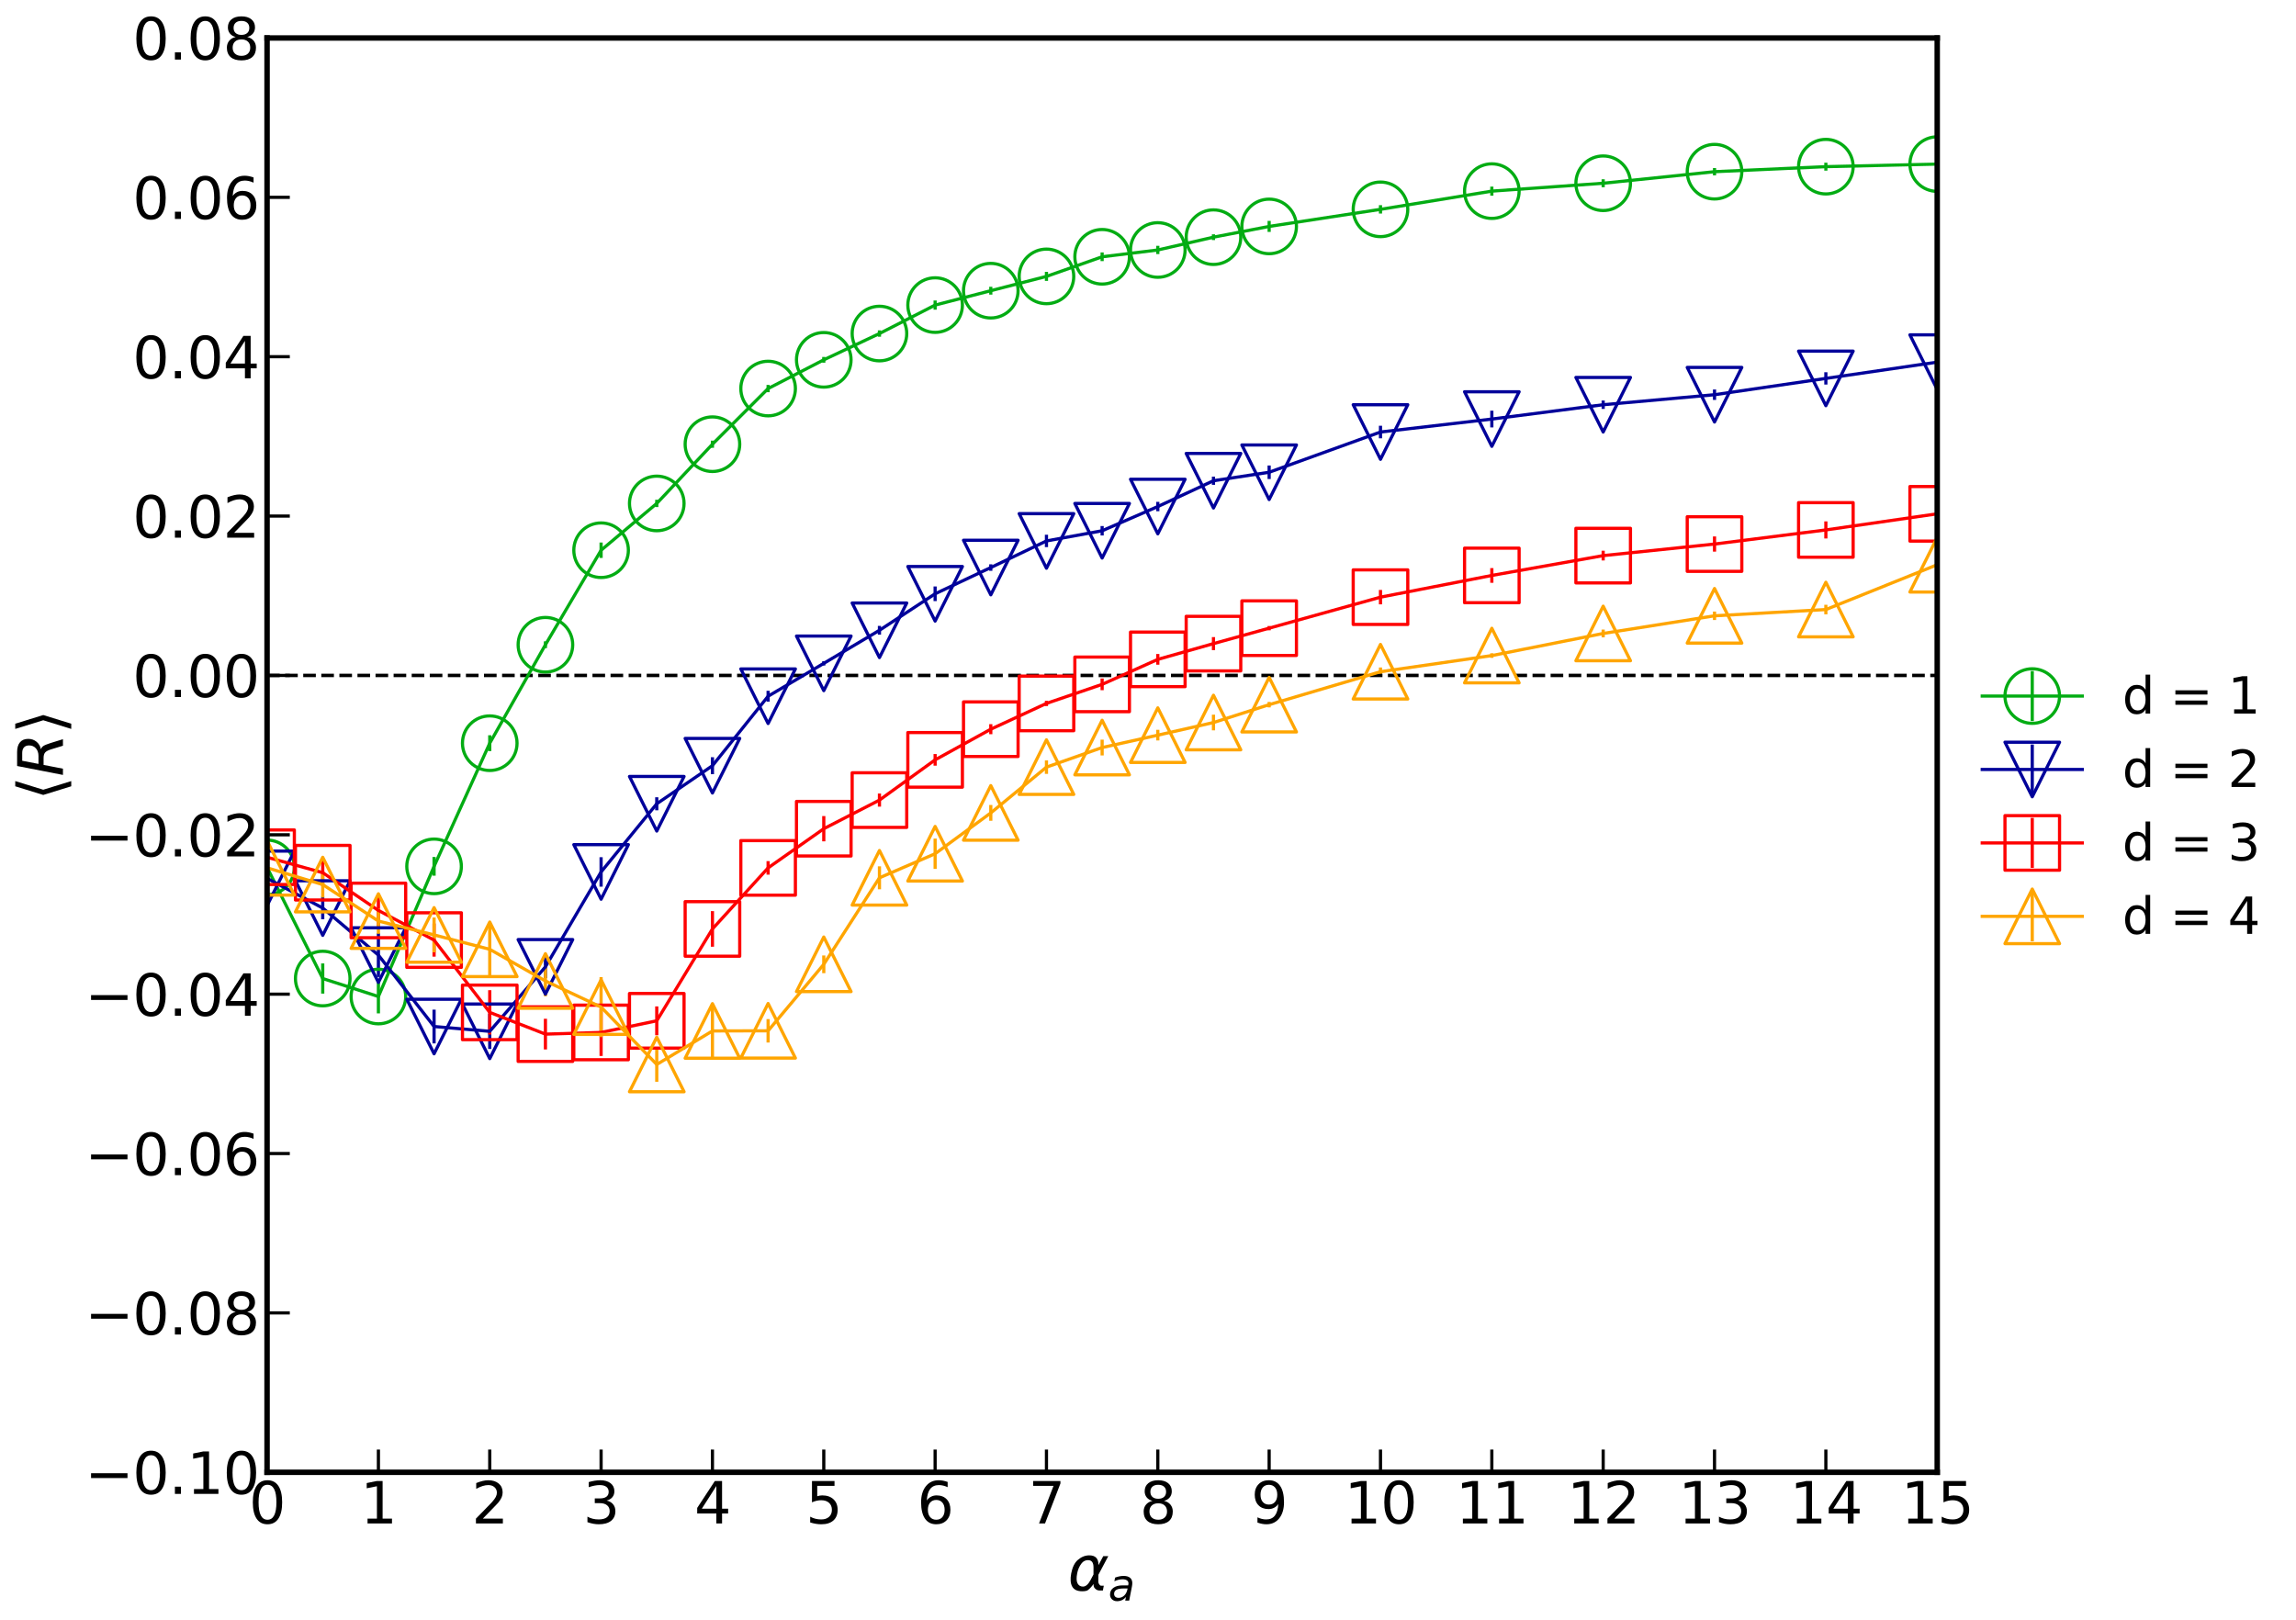 <?xml version="1.0" encoding="utf-8" standalone="no"?>
<!DOCTYPE svg PUBLIC "-//W3C//DTD SVG 1.1//EN"
  "http://www.w3.org/Graphics/SVG/1.1/DTD/svg11.dtd">
<svg xmlns:xlink="http://www.w3.org/1999/xlink" width="1009.687pt" height="712.504pt" viewBox="0 0 1009.687 712.504" xmlns="http://www.w3.org/2000/svg" version="1.1">
 <defs>
  <style type="text/css">*{stroke-linejoin: round; stroke-linecap: butt}</style>
 </defs>
 <g id="figure_1">
  <g id="patch_1">
   <path d="M 0 712.504 
L 1009.687 712.504 
L 1009.687 0 
L 0 0 
z
" style="fill: #ffffff"/>
  </g>
  <g id="axes_1">
   <g id="patch_2">
    <path d="M 117.444 647.478 
L 851.904 647.478 
L 851.904 16.698 
L 117.444 16.698 
z
" style="fill: #ffffff"/>
   </g>
   <g id="matplotlib.axis_1">
    <g id="xtick_1">
     <g id="line2d_1">
      <defs>
       <path id="m098a012677" d="M 0 0 
L 0 -10 
" style="stroke: #000000; stroke-width: 1.4"/>
      </defs>
      <g>
       <use xlink:href="#m098a012677" x="117.444" y="647.478" style="stroke: #000000; stroke-width: 1.4"/>
      </g>
     </g>
     <g id="text_1">
      <!-- 0 -->
      <g transform="translate(109.491 669.974) scale(0.25 -0.25)">
       <defs>
        <path id="DejaVuSans-30" d="M 2034 4250 
Q 1547 4250 1301 3770 
Q 1056 3291 1056 2328 
Q 1056 1369 1301 889 
Q 1547 409 2034 409 
Q 2525 409 2770 889 
Q 3016 1369 3016 2328 
Q 3016 3291 2770 3770 
Q 2525 4250 2034 4250 
z
M 2034 4750 
Q 2819 4750 3233 4129 
Q 3647 3509 3647 2328 
Q 3647 1150 3233 529 
Q 2819 -91 2034 -91 
Q 1250 -91 836 529 
Q 422 1150 422 2328 
Q 422 3509 836 4129 
Q 1250 4750 2034 4750 
z
" transform="scale(0.016)"/>
       </defs>
       <use xlink:href="#DejaVuSans-30"/>
      </g>
     </g>
    </g>
    <g id="xtick_2">
     <g id="line2d_2">
      <g>
       <use xlink:href="#m098a012677" x="166.408" y="647.478" style="stroke: #000000; stroke-width: 1.4"/>
      </g>
     </g>
     <g id="text_2">
      <!-- 1 -->
      <g transform="translate(158.455 669.974) scale(0.25 -0.25)">
       <defs>
        <path id="DejaVuSans-31" d="M 794 531 
L 1825 531 
L 1825 4091 
L 703 3866 
L 703 4441 
L 1819 4666 
L 2450 4666 
L 2450 531 
L 3481 531 
L 3481 0 
L 794 0 
L 794 531 
z
" transform="scale(0.016)"/>
       </defs>
       <use xlink:href="#DejaVuSans-31"/>
      </g>
     </g>
    </g>
    <g id="xtick_3">
     <g id="line2d_3">
      <g>
       <use xlink:href="#m098a012677" x="215.372" y="647.478" style="stroke: #000000; stroke-width: 1.4"/>
      </g>
     </g>
     <g id="text_3">
      <!-- 2 -->
      <g transform="translate(207.419 669.974) scale(0.25 -0.25)">
       <defs>
        <path id="DejaVuSans-32" d="M 1228 531 
L 3431 531 
L 3431 0 
L 469 0 
L 469 531 
Q 828 903 1448 1529 
Q 2069 2156 2228 2338 
Q 2531 2678 2651 2914 
Q 2772 3150 2772 3378 
Q 2772 3750 2511 3984 
Q 2250 4219 1831 4219 
Q 1534 4219 1204 4116 
Q 875 4013 500 3803 
L 500 4441 
Q 881 4594 1212 4672 
Q 1544 4750 1819 4750 
Q 2544 4750 2975 4387 
Q 3406 4025 3406 3419 
Q 3406 3131 3298 2873 
Q 3191 2616 2906 2266 
Q 2828 2175 2409 1742 
Q 1991 1309 1228 531 
z
" transform="scale(0.016)"/>
       </defs>
       <use xlink:href="#DejaVuSans-32"/>
      </g>
     </g>
    </g>
    <g id="xtick_4">
     <g id="line2d_4">
      <g>
       <use xlink:href="#m098a012677" x="264.336" y="647.478" style="stroke: #000000; stroke-width: 1.4"/>
      </g>
     </g>
     <g id="text_4">
      <!-- 3 -->
      <g transform="translate(256.383 669.974) scale(0.25 -0.25)">
       <defs>
        <path id="DejaVuSans-33" d="M 2597 2516 
Q 3050 2419 3304 2112 
Q 3559 1806 3559 1356 
Q 3559 666 3084 287 
Q 2609 -91 1734 -91 
Q 1441 -91 1130 -33 
Q 819 25 488 141 
L 488 750 
Q 750 597 1062 519 
Q 1375 441 1716 441 
Q 2309 441 2620 675 
Q 2931 909 2931 1356 
Q 2931 1769 2642 2001 
Q 2353 2234 1838 2234 
L 1294 2234 
L 1294 2753 
L 1863 2753 
Q 2328 2753 2575 2939 
Q 2822 3125 2822 3475 
Q 2822 3834 2567 4026 
Q 2313 4219 1838 4219 
Q 1578 4219 1281 4162 
Q 984 4106 628 3988 
L 628 4550 
Q 988 4650 1302 4700 
Q 1616 4750 1894 4750 
Q 2613 4750 3031 4423 
Q 3450 4097 3450 3541 
Q 3450 3153 3228 2886 
Q 3006 2619 2597 2516 
z
" transform="scale(0.016)"/>
       </defs>
       <use xlink:href="#DejaVuSans-33"/>
      </g>
     </g>
    </g>
    <g id="xtick_5">
     <g id="line2d_5">
      <g>
       <use xlink:href="#m098a012677" x="313.3" y="647.478" style="stroke: #000000; stroke-width: 1.4"/>
      </g>
     </g>
     <g id="text_5">
      <!-- 4 -->
      <g transform="translate(305.347 669.974) scale(0.25 -0.25)">
       <defs>
        <path id="DejaVuSans-34" d="M 2419 4116 
L 825 1625 
L 2419 1625 
L 2419 4116 
z
M 2253 4666 
L 3047 4666 
L 3047 1625 
L 3713 1625 
L 3713 1100 
L 3047 1100 
L 3047 0 
L 2419 0 
L 2419 1100 
L 313 1100 
L 313 1709 
L 2253 4666 
z
" transform="scale(0.016)"/>
       </defs>
       <use xlink:href="#DejaVuSans-34"/>
      </g>
     </g>
    </g>
    <g id="xtick_6">
     <g id="line2d_6">
      <g>
       <use xlink:href="#m098a012677" x="362.264" y="647.478" style="stroke: #000000; stroke-width: 1.4"/>
      </g>
     </g>
     <g id="text_6">
      <!-- 5 -->
      <g transform="translate(354.311 669.974) scale(0.25 -0.25)">
       <defs>
        <path id="DejaVuSans-35" d="M 691 4666 
L 3169 4666 
L 3169 4134 
L 1269 4134 
L 1269 2991 
Q 1406 3038 1543 3061 
Q 1681 3084 1819 3084 
Q 2600 3084 3056 2656 
Q 3513 2228 3513 1497 
Q 3513 744 3044 326 
Q 2575 -91 1722 -91 
Q 1428 -91 1123 -41 
Q 819 9 494 109 
L 494 744 
Q 775 591 1075 516 
Q 1375 441 1709 441 
Q 2250 441 2565 725 
Q 2881 1009 2881 1497 
Q 2881 1984 2565 2268 
Q 2250 2553 1709 2553 
Q 1456 2553 1204 2497 
Q 953 2441 691 2322 
L 691 4666 
z
" transform="scale(0.016)"/>
       </defs>
       <use xlink:href="#DejaVuSans-35"/>
      </g>
     </g>
    </g>
    <g id="xtick_7">
     <g id="line2d_7">
      <g>
       <use xlink:href="#m098a012677" x="411.228" y="647.478" style="stroke: #000000; stroke-width: 1.4"/>
      </g>
     </g>
     <g id="text_7">
      <!-- 6 -->
      <g transform="translate(403.275 669.974) scale(0.25 -0.25)">
       <defs>
        <path id="DejaVuSans-36" d="M 2113 2584 
Q 1688 2584 1439 2293 
Q 1191 2003 1191 1497 
Q 1191 994 1439 701 
Q 1688 409 2113 409 
Q 2538 409 2786 701 
Q 3034 994 3034 1497 
Q 3034 2003 2786 2293 
Q 2538 2584 2113 2584 
z
M 3366 4563 
L 3366 3988 
Q 3128 4100 2886 4159 
Q 2644 4219 2406 4219 
Q 1781 4219 1451 3797 
Q 1122 3375 1075 2522 
Q 1259 2794 1537 2939 
Q 1816 3084 2150 3084 
Q 2853 3084 3261 2657 
Q 3669 2231 3669 1497 
Q 3669 778 3244 343 
Q 2819 -91 2113 -91 
Q 1303 -91 875 529 
Q 447 1150 447 2328 
Q 447 3434 972 4092 
Q 1497 4750 2381 4750 
Q 2619 4750 2861 4703 
Q 3103 4656 3366 4563 
z
" transform="scale(0.016)"/>
       </defs>
       <use xlink:href="#DejaVuSans-36"/>
      </g>
     </g>
    </g>
    <g id="xtick_8">
     <g id="line2d_8">
      <g>
       <use xlink:href="#m098a012677" x="460.192" y="647.478" style="stroke: #000000; stroke-width: 1.4"/>
      </g>
     </g>
     <g id="text_8">
      <!-- 7 -->
      <g transform="translate(452.239 669.974) scale(0.25 -0.25)">
       <defs>
        <path id="DejaVuSans-37" d="M 525 4666 
L 3525 4666 
L 3525 4397 
L 1831 0 
L 1172 0 
L 2766 4134 
L 525 4134 
L 525 4666 
z
" transform="scale(0.016)"/>
       </defs>
       <use xlink:href="#DejaVuSans-37"/>
      </g>
     </g>
    </g>
    <g id="xtick_9">
     <g id="line2d_9">
      <g>
       <use xlink:href="#m098a012677" x="509.156" y="647.478" style="stroke: #000000; stroke-width: 1.4"/>
      </g>
     </g>
     <g id="text_9">
      <!-- 8 -->
      <g transform="translate(501.203 669.974) scale(0.25 -0.25)">
       <defs>
        <path id="DejaVuSans-38" d="M 2034 2216 
Q 1584 2216 1326 1975 
Q 1069 1734 1069 1313 
Q 1069 891 1326 650 
Q 1584 409 2034 409 
Q 2484 409 2743 651 
Q 3003 894 3003 1313 
Q 3003 1734 2745 1975 
Q 2488 2216 2034 2216 
z
M 1403 2484 
Q 997 2584 770 2862 
Q 544 3141 544 3541 
Q 544 4100 942 4425 
Q 1341 4750 2034 4750 
Q 2731 4750 3128 4425 
Q 3525 4100 3525 3541 
Q 3525 3141 3298 2862 
Q 3072 2584 2669 2484 
Q 3125 2378 3379 2068 
Q 3634 1759 3634 1313 
Q 3634 634 3220 271 
Q 2806 -91 2034 -91 
Q 1263 -91 848 271 
Q 434 634 434 1313 
Q 434 1759 690 2068 
Q 947 2378 1403 2484 
z
M 1172 3481 
Q 1172 3119 1398 2916 
Q 1625 2713 2034 2713 
Q 2441 2713 2670 2916 
Q 2900 3119 2900 3481 
Q 2900 3844 2670 4047 
Q 2441 4250 2034 4250 
Q 1625 4250 1398 4047 
Q 1172 3844 1172 3481 
z
" transform="scale(0.016)"/>
       </defs>
       <use xlink:href="#DejaVuSans-38"/>
      </g>
     </g>
    </g>
    <g id="xtick_10">
     <g id="line2d_10">
      <g>
       <use xlink:href="#m098a012677" x="558.12" y="647.478" style="stroke: #000000; stroke-width: 1.4"/>
      </g>
     </g>
     <g id="text_10">
      <!-- 9 -->
      <g transform="translate(550.167 669.974) scale(0.25 -0.25)">
       <defs>
        <path id="DejaVuSans-39" d="M 703 97 
L 703 672 
Q 941 559 1184 500 
Q 1428 441 1663 441 
Q 2288 441 2617 861 
Q 2947 1281 2994 2138 
Q 2813 1869 2534 1725 
Q 2256 1581 1919 1581 
Q 1219 1581 811 2004 
Q 403 2428 403 3163 
Q 403 3881 828 4315 
Q 1253 4750 1959 4750 
Q 2769 4750 3195 4129 
Q 3622 3509 3622 2328 
Q 3622 1225 3098 567 
Q 2575 -91 1691 -91 
Q 1453 -91 1209 -44 
Q 966 3 703 97 
z
M 1959 2075 
Q 2384 2075 2632 2365 
Q 2881 2656 2881 3163 
Q 2881 3666 2632 3958 
Q 2384 4250 1959 4250 
Q 1534 4250 1286 3958 
Q 1038 3666 1038 3163 
Q 1038 2656 1286 2365 
Q 1534 2075 1959 2075 
z
" transform="scale(0.016)"/>
       </defs>
       <use xlink:href="#DejaVuSans-39"/>
      </g>
     </g>
    </g>
    <g id="xtick_11">
     <g id="line2d_11">
      <g>
       <use xlink:href="#m098a012677" x="607.084" y="647.478" style="stroke: #000000; stroke-width: 1.4"/>
      </g>
     </g>
     <g id="text_11">
      <!-- 10 -->
      <g transform="translate(591.178 669.974) scale(0.25 -0.25)">
       <use xlink:href="#DejaVuSans-31"/>
       <use xlink:href="#DejaVuSans-30" x="63.623"/>
      </g>
     </g>
    </g>
    <g id="xtick_12">
     <g id="line2d_12">
      <g>
       <use xlink:href="#m098a012677" x="656.048" y="647.478" style="stroke: #000000; stroke-width: 1.4"/>
      </g>
     </g>
     <g id="text_12">
      <!-- 11 -->
      <g transform="translate(640.142 669.974) scale(0.25 -0.25)">
       <use xlink:href="#DejaVuSans-31"/>
       <use xlink:href="#DejaVuSans-31" x="63.623"/>
      </g>
     </g>
    </g>
    <g id="xtick_13">
     <g id="line2d_13">
      <g>
       <use xlink:href="#m098a012677" x="705.012" y="647.478" style="stroke: #000000; stroke-width: 1.4"/>
      </g>
     </g>
     <g id="text_13">
      <!-- 12 -->
      <g transform="translate(689.106 669.974) scale(0.25 -0.25)">
       <use xlink:href="#DejaVuSans-31"/>
       <use xlink:href="#DejaVuSans-32" x="63.623"/>
      </g>
     </g>
    </g>
    <g id="xtick_14">
     <g id="line2d_14">
      <g>
       <use xlink:href="#m098a012677" x="753.976" y="647.478" style="stroke: #000000; stroke-width: 1.4"/>
      </g>
     </g>
     <g id="text_14">
      <!-- 13 -->
      <g transform="translate(738.07 669.974) scale(0.25 -0.25)">
       <use xlink:href="#DejaVuSans-31"/>
       <use xlink:href="#DejaVuSans-33" x="63.623"/>
      </g>
     </g>
    </g>
    <g id="xtick_15">
     <g id="line2d_15">
      <g>
       <use xlink:href="#m098a012677" x="802.94" y="647.478" style="stroke: #000000; stroke-width: 1.4"/>
      </g>
     </g>
     <g id="text_15">
      <!-- 14 -->
      <g transform="translate(787.034 669.974) scale(0.25 -0.25)">
       <use xlink:href="#DejaVuSans-31"/>
       <use xlink:href="#DejaVuSans-34" x="63.623"/>
      </g>
     </g>
    </g>
    <g id="xtick_16">
     <g id="line2d_16">
      <g>
       <use xlink:href="#m098a012677" x="851.904" y="647.478" style="stroke: #000000; stroke-width: 1.4"/>
      </g>
     </g>
     <g id="text_16">
      <!-- 15 -->
      <g transform="translate(835.998 669.974) scale(0.25 -0.25)">
       <use xlink:href="#DejaVuSans-31"/>
       <use xlink:href="#DejaVuSans-35" x="63.623"/>
      </g>
     </g>
    </g>
    <g id="text_17">
     <!-- $\alpha_a$ -->
     <g transform="translate(469.554 699.689) scale(0.27 -0.27)">
      <defs>
       <path id="DejaVuSans-Oblique-3b1" d="M 2619 1628 
L 2622 2350 
Q 2625 3088 2069 3091 
Q 1653 3094 1394 2747 
Q 1069 2319 959 1747 
Q 825 1059 994 731 
Q 1169 397 1547 397 
Q 1966 397 2319 1063 
L 2619 1628 
z
M 2166 3578 
Q 3141 3594 3128 2584 
Q 3128 2584 3616 3500 
L 4128 3500 
L 3119 1603 
L 3109 919 
Q 3109 766 3194 638 
Q 3291 488 3391 488 
L 3669 488 
L 3575 0 
L 3228 0 
Q 2934 0 2722 263 
Q 2622 394 2619 669 
Q 2416 334 2066 50 
Q 1900 -81 1453 -78 
Q 722 -72 456 397 
Q 184 884 353 1747 
Q 534 2675 1009 3097 
Q 1544 3569 2166 3578 
z
" transform="scale(0.016)"/>
       <path id="DejaVuSans-Oblique-61" d="M 3438 1997 
L 3047 0 
L 2472 0 
L 2578 531 
Q 2325 219 2001 64 
Q 1678 -91 1281 -91 
Q 834 -91 548 182 
Q 263 456 263 884 
Q 263 1497 752 1853 
Q 1241 2209 2100 2209 
L 2900 2209 
L 2931 2363 
Q 2938 2388 2941 2417 
Q 2944 2447 2944 2509 
Q 2944 2788 2717 2942 
Q 2491 3097 2081 3097 
Q 1800 3097 1504 3025 
Q 1209 2953 897 2809 
L 997 3341 
Q 1322 3463 1633 3523 
Q 1944 3584 2234 3584 
Q 2853 3584 3176 3315 
Q 3500 3047 3500 2534 
Q 3500 2431 3484 2292 
Q 3469 2153 3438 1997 
z
M 2816 1759 
L 2241 1759 
Q 1534 1759 1195 1570 
Q 856 1381 856 984 
Q 856 709 1029 553 
Q 1203 397 1509 397 
Q 1978 397 2328 733 
Q 2678 1069 2791 1631 
L 2816 1759 
z
" transform="scale(0.016)"/>
      </defs>
      <use xlink:href="#DejaVuSans-Oblique-3b1" transform="translate(0 0.844)"/>
      <use xlink:href="#DejaVuSans-Oblique-61" transform="translate(65.918 -15.562) scale(0.7)"/>
     </g>
    </g>
   </g>
   <g id="matplotlib.axis_2">
    <g id="ytick_1">
     <g id="line2d_17">
      <defs>
       <path id="m94c3d3b63e" d="M 0 0 
L 10 0 
" style="stroke: #000000; stroke-width: 1.4"/>
      </defs>
      <g>
       <use xlink:href="#m94c3d3b63e" x="117.444" y="647.478" style="stroke: #000000; stroke-width: 1.4"/>
      </g>
     </g>
     <g id="text_18">
      <!-- −0.10 -->
      <g transform="translate(37.331 656.976) scale(0.25 -0.25)">
       <defs>
        <path id="DejaVuSans-2212" d="M 678 2272 
L 4684 2272 
L 4684 1741 
L 678 1741 
L 678 2272 
z
" transform="scale(0.016)"/>
        <path id="DejaVuSans-2e" d="M 684 794 
L 1344 794 
L 1344 0 
L 684 0 
L 684 794 
z
" transform="scale(0.016)"/>
       </defs>
       <use xlink:href="#DejaVuSans-2212"/>
       <use xlink:href="#DejaVuSans-30" x="83.789"/>
       <use xlink:href="#DejaVuSans-2e" x="147.412"/>
       <use xlink:href="#DejaVuSans-31" x="179.199"/>
       <use xlink:href="#DejaVuSans-30" x="242.822"/>
      </g>
     </g>
    </g>
    <g id="ytick_2">
     <g id="line2d_18">
      <g>
       <use xlink:href="#m94c3d3b63e" x="117.444" y="577.391" style="stroke: #000000; stroke-width: 1.4"/>
      </g>
     </g>
     <g id="text_19">
      <!-- −0.08 -->
      <g transform="translate(37.331 586.889) scale(0.25 -0.25)">
       <use xlink:href="#DejaVuSans-2212"/>
       <use xlink:href="#DejaVuSans-30" x="83.789"/>
       <use xlink:href="#DejaVuSans-2e" x="147.412"/>
       <use xlink:href="#DejaVuSans-30" x="179.199"/>
       <use xlink:href="#DejaVuSans-38" x="242.822"/>
      </g>
     </g>
    </g>
    <g id="ytick_3">
     <g id="line2d_19">
      <g>
       <use xlink:href="#m94c3d3b63e" x="117.444" y="507.305" style="stroke: #000000; stroke-width: 1.4"/>
      </g>
     </g>
     <g id="text_20">
      <!-- −0.06 -->
      <g transform="translate(37.331 516.803) scale(0.25 -0.25)">
       <use xlink:href="#DejaVuSans-2212"/>
       <use xlink:href="#DejaVuSans-30" x="83.789"/>
       <use xlink:href="#DejaVuSans-2e" x="147.412"/>
       <use xlink:href="#DejaVuSans-30" x="179.199"/>
       <use xlink:href="#DejaVuSans-36" x="242.822"/>
      </g>
     </g>
    </g>
    <g id="ytick_4">
     <g id="line2d_20">
      <g>
       <use xlink:href="#m94c3d3b63e" x="117.444" y="437.218" style="stroke: #000000; stroke-width: 1.4"/>
      </g>
     </g>
     <g id="text_21">
      <!-- −0.04 -->
      <g transform="translate(37.331 446.716) scale(0.25 -0.25)">
       <use xlink:href="#DejaVuSans-2212"/>
       <use xlink:href="#DejaVuSans-30" x="83.789"/>
       <use xlink:href="#DejaVuSans-2e" x="147.412"/>
       <use xlink:href="#DejaVuSans-30" x="179.199"/>
       <use xlink:href="#DejaVuSans-34" x="242.822"/>
      </g>
     </g>
    </g>
    <g id="ytick_5">
     <g id="line2d_21">
      <g>
       <use xlink:href="#m94c3d3b63e" x="117.444" y="367.131" style="stroke: #000000; stroke-width: 1.4"/>
      </g>
     </g>
     <g id="text_22">
      <!-- −0.02 -->
      <g transform="translate(37.331 376.629) scale(0.25 -0.25)">
       <use xlink:href="#DejaVuSans-2212"/>
       <use xlink:href="#DejaVuSans-30" x="83.789"/>
       <use xlink:href="#DejaVuSans-2e" x="147.412"/>
       <use xlink:href="#DejaVuSans-30" x="179.199"/>
       <use xlink:href="#DejaVuSans-32" x="242.822"/>
      </g>
     </g>
    </g>
    <g id="ytick_6">
     <g id="line2d_22">
      <g>
       <use xlink:href="#m94c3d3b63e" x="117.444" y="297.045" style="stroke: #000000; stroke-width: 1.4"/>
      </g>
     </g>
     <g id="text_23">
      <!-- 0.00 -->
      <g transform="translate(58.28 306.543) scale(0.25 -0.25)">
       <use xlink:href="#DejaVuSans-30"/>
       <use xlink:href="#DejaVuSans-2e" x="63.623"/>
       <use xlink:href="#DejaVuSans-30" x="95.41"/>
       <use xlink:href="#DejaVuSans-30" x="159.033"/>
      </g>
     </g>
    </g>
    <g id="ytick_7">
     <g id="line2d_23">
      <g>
       <use xlink:href="#m94c3d3b63e" x="117.444" y="226.958" style="stroke: #000000; stroke-width: 1.4"/>
      </g>
     </g>
     <g id="text_24">
      <!-- 0.02 -->
      <g transform="translate(58.28 236.456) scale(0.25 -0.25)">
       <use xlink:href="#DejaVuSans-30"/>
       <use xlink:href="#DejaVuSans-2e" x="63.623"/>
       <use xlink:href="#DejaVuSans-30" x="95.41"/>
       <use xlink:href="#DejaVuSans-32" x="159.033"/>
      </g>
     </g>
    </g>
    <g id="ytick_8">
     <g id="line2d_24">
      <g>
       <use xlink:href="#m94c3d3b63e" x="117.444" y="156.871" style="stroke: #000000; stroke-width: 1.4"/>
      </g>
     </g>
     <g id="text_25">
      <!-- 0.04 -->
      <g transform="translate(58.28 166.369) scale(0.25 -0.25)">
       <use xlink:href="#DejaVuSans-30"/>
       <use xlink:href="#DejaVuSans-2e" x="63.623"/>
       <use xlink:href="#DejaVuSans-30" x="95.41"/>
       <use xlink:href="#DejaVuSans-34" x="159.033"/>
      </g>
     </g>
    </g>
    <g id="ytick_9">
     <g id="line2d_25">
      <g>
       <use xlink:href="#m94c3d3b63e" x="117.444" y="86.785" style="stroke: #000000; stroke-width: 1.4"/>
      </g>
     </g>
     <g id="text_26">
      <!-- 0.06 -->
      <g transform="translate(58.28 96.283) scale(0.25 -0.25)">
       <use xlink:href="#DejaVuSans-30"/>
       <use xlink:href="#DejaVuSans-2e" x="63.623"/>
       <use xlink:href="#DejaVuSans-30" x="95.41"/>
       <use xlink:href="#DejaVuSans-36" x="159.033"/>
      </g>
     </g>
    </g>
    <g id="ytick_10">
     <g id="line2d_26">
      <g>
       <use xlink:href="#m94c3d3b63e" x="117.444" y="16.698" style="stroke: #000000; stroke-width: 1.4"/>
      </g>
     </g>
     <g id="text_27">
      <!-- 0.08 -->
      <g transform="translate(58.28 26.196) scale(0.25 -0.25)">
       <use xlink:href="#DejaVuSans-30"/>
       <use xlink:href="#DejaVuSans-2e" x="63.623"/>
       <use xlink:href="#DejaVuSans-30" x="95.41"/>
       <use xlink:href="#DejaVuSans-38" x="159.033"/>
      </g>
     </g>
    </g>
    <g id="text_28">
     <!-- $\langle R \rangle$ -->
     <g transform="translate(27.716 352.068) rotate(-90) scale(0.27 -0.27)">
      <defs>
       <path id="DejaVuSans-27e8" d="M 572 2006 
L 1453 4856 
L 1984 4856 
L 1103 2006 
L 1984 -844 
L 1453 -844 
L 572 2006 
z
" transform="scale(0.016)"/>
       <path id="DejaVuSans-Oblique-52" d="M 1613 4147 
L 1294 2491 
L 2106 2491 
Q 2584 2491 2879 2755 
Q 3175 3019 3175 3444 
Q 3175 3784 2976 3965 
Q 2778 4147 2406 4147 
L 1613 4147 
z
M 2772 2241 
Q 2972 2194 3105 2009 
Q 3238 1825 3413 1275 
L 3809 0 
L 3144 0 
L 2778 1197 
Q 2638 1659 2453 1815 
Q 2269 1972 1888 1972 
L 1191 1972 
L 806 0 
L 172 0 
L 1081 4666 
L 2503 4666 
Q 3150 4666 3495 4373 
Q 3841 4081 3841 3531 
Q 3841 3044 3547 2687 
Q 3253 2331 2772 2241 
z
" transform="scale(0.016)"/>
       <path id="DejaVuSans-27e9" d="M 1925 2006 
L 1044 -844 
L 513 -844 
L 1394 2006 
L 513 4856 
L 1044 4856 
L 1925 2006 
z
" transform="scale(0.016)"/>
      </defs>
      <use xlink:href="#DejaVuSans-27e8" transform="translate(0 0.125)"/>
      <use xlink:href="#DejaVuSans-Oblique-52" transform="translate(39.014 0.125)"/>
      <use xlink:href="#DejaVuSans-27e9" transform="translate(108.496 0.125)"/>
     </g>
    </g>
   </g>
   <g id="LineCollection_1">
    <path d="M 117.444 388.772 
L 117.444 374.106 
" clip-path="url(#p9cfe31f930)" style="fill: none; stroke: #03ac13; stroke-width: 1.4"/>
    <path d="M 141.926 436.966 
L 141.926 423.704 
" clip-path="url(#p9cfe31f930)" style="fill: none; stroke: #03ac13; stroke-width: 1.4"/>
    <path d="M 166.408 445.669 
L 166.408 430.822 
" clip-path="url(#p9cfe31f930)" style="fill: none; stroke: #03ac13; stroke-width: 1.4"/>
    <path d="M 190.89 385.122 
L 190.89 376.88 
" clip-path="url(#p9cfe31f930)" style="fill: none; stroke: #03ac13; stroke-width: 1.4"/>
    <path d="M 215.372 330.327 
L 215.372 323.347 
" clip-path="url(#p9cfe31f930)" style="fill: none; stroke: #03ac13; stroke-width: 1.4"/>
    <path d="M 239.854 285.039 
L 239.854 282.045 
" clip-path="url(#p9cfe31f930)" style="fill: none; stroke: #03ac13; stroke-width: 1.4"/>
    <path d="M 264.336 245.369 
L 264.336 238.578 
" clip-path="url(#p9cfe31f930)" style="fill: none; stroke: #03ac13; stroke-width: 1.4"/>
    <path d="M 288.818 223.004 
L 288.818 219.791 
" clip-path="url(#p9cfe31f930)" style="fill: none; stroke: #03ac13; stroke-width: 1.4"/>
    <path d="M 313.3 196.932 
L 313.3 193.767 
" clip-path="url(#p9cfe31f930)" style="fill: none; stroke: #03ac13; stroke-width: 1.4"/>
    <path d="M 337.782 172.472 
L 337.782 169.274 
" clip-path="url(#p9cfe31f930)" style="fill: none; stroke: #03ac13; stroke-width: 1.4"/>
    <path d="M 362.264 159.497 
L 362.264 156.986 
" clip-path="url(#p9cfe31f930)" style="fill: none; stroke: #03ac13; stroke-width: 1.4"/>
    <path d="M 386.746 148.096 
L 386.746 145.279 
" clip-path="url(#p9cfe31f930)" style="fill: none; stroke: #03ac13; stroke-width: 1.4"/>
    <path d="M 411.228 136.199 
L 411.228 132.135 
" clip-path="url(#p9cfe31f930)" style="fill: none; stroke: #03ac13; stroke-width: 1.4"/>
    <path d="M 435.71 129.572 
L 435.71 126.103 
" clip-path="url(#p9cfe31f930)" style="fill: none; stroke: #03ac13; stroke-width: 1.4"/>
    <path d="M 460.192 123.543 
L 460.192 119.56 
" clip-path="url(#p9cfe31f930)" style="fill: none; stroke: #03ac13; stroke-width: 1.4"/>
    <path d="M 484.674 114.829 
L 484.674 111.024 
" clip-path="url(#p9cfe31f930)" style="fill: none; stroke: #03ac13; stroke-width: 1.4"/>
    <path d="M 509.156 111.751 
L 509.156 108.116 
" clip-path="url(#p9cfe31f930)" style="fill: none; stroke: #03ac13; stroke-width: 1.4"/>
    <path d="M 533.638 105.56 
L 533.638 103.036 
" clip-path="url(#p9cfe31f930)" style="fill: none; stroke: #03ac13; stroke-width: 1.4"/>
    <path d="M 558.12 101.995 
L 558.12 97.153 
" clip-path="url(#p9cfe31f930)" style="fill: none; stroke: #03ac13; stroke-width: 1.4"/>
    <path d="M 607.084 93.91 
L 607.084 90.216 
" clip-path="url(#p9cfe31f930)" style="fill: none; stroke: #03ac13; stroke-width: 1.4"/>
    <path d="M 656.048 86.046 
L 656.048 82.057 
" clip-path="url(#p9cfe31f930)" style="fill: none; stroke: #03ac13; stroke-width: 1.4"/>
    <path d="M 705.012 82.331 
L 705.012 78.847 
" clip-path="url(#p9cfe31f930)" style="fill: none; stroke: #03ac13; stroke-width: 1.4"/>
    <path d="M 753.976 77.108 
L 753.976 73.896 
" clip-path="url(#p9cfe31f930)" style="fill: none; stroke: #03ac13; stroke-width: 1.4"/>
    <path d="M 802.94 75.052 
L 802.94 71.534 
" clip-path="url(#p9cfe31f930)" style="fill: none; stroke: #03ac13; stroke-width: 1.4"/>
    <path d="M 851.904 73.27 
L 851.904 71.06 
" clip-path="url(#p9cfe31f930)" style="fill: none; stroke: #03ac13; stroke-width: 1.4"/>
   </g>
   <g id="LineCollection_2">
    <path d="M 117.444 394.86 
L 117.444 377.714 
" clip-path="url(#p9cfe31f930)" style="fill: none; stroke: #00019a; stroke-width: 1.4"/>
    <path d="M 141.926 404.283 
L 141.926 394.391 
" clip-path="url(#p9cfe31f930)" style="fill: none; stroke: #00019a; stroke-width: 1.4"/>
    <path d="M 166.408 429.679 
L 166.408 410.389 
" clip-path="url(#p9cfe31f930)" style="fill: none; stroke: #00019a; stroke-width: 1.4"/>
    <path d="M 190.89 458.852 
L 190.89 444.007 
" clip-path="url(#p9cfe31f930)" style="fill: none; stroke: #00019a; stroke-width: 1.4"/>
    <path d="M 215.372 461.295 
L 215.372 445.809 
" clip-path="url(#p9cfe31f930)" style="fill: none; stroke: #00019a; stroke-width: 1.4"/>
    <path d="M 239.854 430.123 
L 239.854 420.282 
" clip-path="url(#p9cfe31f930)" style="fill: none; stroke: #00019a; stroke-width: 1.4"/>
    <path d="M 264.336 389.93 
L 264.336 376.972 
" clip-path="url(#p9cfe31f930)" style="fill: none; stroke: #00019a; stroke-width: 1.4"/>
    <path d="M 288.818 356.34 
L 288.818 350.609 
" clip-path="url(#p9cfe31f930)" style="fill: none; stroke: #00019a; stroke-width: 1.4"/>
    <path d="M 313.3 340.46 
L 313.3 333.015 
" clip-path="url(#p9cfe31f930)" style="fill: none; stroke: #00019a; stroke-width: 1.4"/>
    <path d="M 337.782 308.566 
L 337.782 303.799 
" clip-path="url(#p9cfe31f930)" style="fill: none; stroke: #00019a; stroke-width: 1.4"/>
    <path d="M 362.264 292.68 
L 362.264 290.772 
" clip-path="url(#p9cfe31f930)" style="fill: none; stroke: #00019a; stroke-width: 1.4"/>
    <path d="M 386.746 279.11 
L 386.746 275.256 
" clip-path="url(#p9cfe31f930)" style="fill: none; stroke: #00019a; stroke-width: 1.4"/>
    <path d="M 411.228 264.358 
L 411.228 257.915 
" clip-path="url(#p9cfe31f930)" style="fill: none; stroke: #00019a; stroke-width: 1.4"/>
    <path d="M 435.71 251.021 
L 435.71 248.155 
" clip-path="url(#p9cfe31f930)" style="fill: none; stroke: #00019a; stroke-width: 1.4"/>
    <path d="M 460.192 240.615 
L 460.192 235.16 
" clip-path="url(#p9cfe31f930)" style="fill: none; stroke: #00019a; stroke-width: 1.4"/>
    <path d="M 484.674 235.488 
L 484.674 231.331 
" clip-path="url(#p9cfe31f930)" style="fill: none; stroke: #00019a; stroke-width: 1.4"/>
    <path d="M 509.156 224.829 
L 509.156 220.701 
" clip-path="url(#p9cfe31f930)" style="fill: none; stroke: #00019a; stroke-width: 1.4"/>
    <path d="M 533.638 213.219 
L 533.638 209.603 
" clip-path="url(#p9cfe31f930)" style="fill: none; stroke: #00019a; stroke-width: 1.4"/>
    <path d="M 558.12 210.659 
L 558.12 204.71 
" clip-path="url(#p9cfe31f930)" style="fill: none; stroke: #00019a; stroke-width: 1.4"/>
    <path d="M 607.084 192.75 
L 607.084 187.227 
" clip-path="url(#p9cfe31f930)" style="fill: none; stroke: #00019a; stroke-width: 1.4"/>
    <path d="M 656.048 187.954 
L 656.048 180.621 
" clip-path="url(#p9cfe31f930)" style="fill: none; stroke: #00019a; stroke-width: 1.4"/>
    <path d="M 705.012 179.828 
L 705.012 176.144 
" clip-path="url(#p9cfe31f930)" style="fill: none; stroke: #00019a; stroke-width: 1.4"/>
    <path d="M 753.976 175.878 
L 753.976 171.294 
" clip-path="url(#p9cfe31f930)" style="fill: none; stroke: #00019a; stroke-width: 1.4"/>
    <path d="M 802.94 169.113 
L 802.94 163.714 
" clip-path="url(#p9cfe31f930)" style="fill: none; stroke: #00019a; stroke-width: 1.4"/>
    <path d="M 851.904 161.751 
L 851.904 156.77 
" clip-path="url(#p9cfe31f930)" style="fill: none; stroke: #00019a; stroke-width: 1.4"/>
   </g>
   <g id="LineCollection_3">
    <path d="M 117.444 384.229 
L 117.444 369.763 
" clip-path="url(#p9cfe31f930)" style="fill: none; stroke: #fe0000; stroke-width: 1.4"/>
    <path d="M 141.926 389.603 
L 141.926 377.973 
" clip-path="url(#p9cfe31f930)" style="fill: none; stroke: #fe0000; stroke-width: 1.4"/>
    <path d="M 166.408 407.517 
L 166.408 393.266 
" clip-path="url(#p9cfe31f930)" style="fill: none; stroke: #fe0000; stroke-width: 1.4"/>
    <path d="M 190.89 420.697 
L 190.89 406.15 
" clip-path="url(#p9cfe31f930)" style="fill: none; stroke: #fe0000; stroke-width: 1.4"/>
    <path d="M 215.372 454.974 
L 215.372 435.468 
" clip-path="url(#p9cfe31f930)" style="fill: none; stroke: #fe0000; stroke-width: 1.4"/>
    <path d="M 239.854 461.533 
L 239.854 448.03 
" clip-path="url(#p9cfe31f930)" style="fill: none; stroke: #fe0000; stroke-width: 1.4"/>
    <path d="M 264.336 464.365 
L 264.336 443.717 
" clip-path="url(#p9cfe31f930)" style="fill: none; stroke: #fe0000; stroke-width: 1.4"/>
    <path d="M 288.818 455.262 
L 288.818 442.581 
" clip-path="url(#p9cfe31f930)" style="fill: none; stroke: #fe0000; stroke-width: 1.4"/>
    <path d="M 313.3 416.351 
L 313.3 400.686 
" clip-path="url(#p9cfe31f930)" style="fill: none; stroke: #fe0000; stroke-width: 1.4"/>
    <path d="M 337.782 384.638 
L 337.782 378.703 
" clip-path="url(#p9cfe31f930)" style="fill: none; stroke: #fe0000; stroke-width: 1.4"/>
    <path d="M 362.264 370.006 
L 362.264 358.892 
" clip-path="url(#p9cfe31f930)" style="fill: none; stroke: #fe0000; stroke-width: 1.4"/>
    <path d="M 386.746 354.731 
L 386.746 348.986 
" clip-path="url(#p9cfe31f930)" style="fill: none; stroke: #fe0000; stroke-width: 1.4"/>
    <path d="M 411.228 336.721 
L 411.228 331.612 
" clip-path="url(#p9cfe31f930)" style="fill: none; stroke: #fe0000; stroke-width: 1.4"/>
    <path d="M 435.71 322.889 
L 435.71 318.476 
" clip-path="url(#p9cfe31f930)" style="fill: none; stroke: #fe0000; stroke-width: 1.4"/>
    <path d="M 460.192 310.497 
L 460.192 308.179 
" clip-path="url(#p9cfe31f930)" style="fill: none; stroke: #fe0000; stroke-width: 1.4"/>
    <path d="M 484.674 303.536 
L 484.674 298.396 
" clip-path="url(#p9cfe31f930)" style="fill: none; stroke: #fe0000; stroke-width: 1.4"/>
    <path d="M 509.156 292.325 
L 509.156 287.622 
" clip-path="url(#p9cfe31f930)" style="fill: none; stroke: #fe0000; stroke-width: 1.4"/>
    <path d="M 533.638 285.906 
L 533.638 280.182 
" clip-path="url(#p9cfe31f930)" style="fill: none; stroke: #fe0000; stroke-width: 1.4"/>
    <path d="M 558.12 277.196 
L 558.12 275.304 
" clip-path="url(#p9cfe31f930)" style="fill: none; stroke: #fe0000; stroke-width: 1.4"/>
    <path d="M 607.084 265.782 
L 607.084 259.451 
" clip-path="url(#p9cfe31f930)" style="fill: none; stroke: #fe0000; stroke-width: 1.4"/>
    <path d="M 656.048 256.295 
L 656.048 249.829 
" clip-path="url(#p9cfe31f930)" style="fill: none; stroke: #fe0000; stroke-width: 1.4"/>
    <path d="M 705.012 246.483 
L 705.012 242.204 
" clip-path="url(#p9cfe31f930)" style="fill: none; stroke: #fe0000; stroke-width: 1.4"/>
    <path d="M 753.976 242.59 
L 753.976 235.919 
" clip-path="url(#p9cfe31f930)" style="fill: none; stroke: #fe0000; stroke-width: 1.4"/>
    <path d="M 802.94 236.801 
L 802.94 229.294 
" clip-path="url(#p9cfe31f930)" style="fill: none; stroke: #fe0000; stroke-width: 1.4"/>
    <path d="M 851.904 228.01 
L 851.904 223.915 
" clip-path="url(#p9cfe31f930)" style="fill: none; stroke: #fe0000; stroke-width: 1.4"/>
   </g>
   <g id="LineCollection_4">
    <path d="M 117.444 387.751 
L 117.444 375.533 
" clip-path="url(#p9cfe31f930)" style="fill: none; stroke: #ffa500; stroke-width: 1.4"/>
    <path d="M 141.926 394.751 
L 141.926 383.275 
" clip-path="url(#p9cfe31f930)" style="fill: none; stroke: #ffa500; stroke-width: 1.4"/>
    <path d="M 166.408 410.671 
L 166.408 399.465 
" clip-path="url(#p9cfe31f930)" style="fill: none; stroke: #ffa500; stroke-width: 1.4"/>
    <path d="M 190.89 418.817 
L 190.89 403.486 
" clip-path="url(#p9cfe31f930)" style="fill: none; stroke: #ffa500; stroke-width: 1.4"/>
    <path d="M 215.372 429.02 
L 215.372 405.957 
" clip-path="url(#p9cfe31f930)" style="fill: none; stroke: #ffa500; stroke-width: 1.4"/>
    <path d="M 239.854 438.119 
L 239.854 424.692 
" clip-path="url(#p9cfe31f930)" style="fill: none; stroke: #ffa500; stroke-width: 1.4"/>
    <path d="M 264.336 456.098 
L 264.336 429.692 
" clip-path="url(#p9cfe31f930)" style="fill: none; stroke: #ffa500; stroke-width: 1.4"/>
    <path d="M 288.818 475.738 
L 288.818 460.503 
" clip-path="url(#p9cfe31f930)" style="fill: none; stroke: #ffa500; stroke-width: 1.4"/>
    <path d="M 313.3 465.063 
L 313.3 441.707 
" clip-path="url(#p9cfe31f930)" style="fill: none; stroke: #ffa500; stroke-width: 1.4"/>
    <path d="M 337.782 458.482 
L 337.782 448.156 
" clip-path="url(#p9cfe31f930)" style="fill: none; stroke: #ffa500; stroke-width: 1.4"/>
    <path d="M 362.264 427.968 
L 362.264 420.187 
" clip-path="url(#p9cfe31f930)" style="fill: none; stroke: #ffa500; stroke-width: 1.4"/>
    <path d="M 386.746 391.073 
L 386.746 380.989 
" clip-path="url(#p9cfe31f930)" style="fill: none; stroke: #ffa500; stroke-width: 1.4"/>
    <path d="M 411.228 382.113 
L 411.228 368.791 
" clip-path="url(#p9cfe31f930)" style="fill: none; stroke: #ffa500; stroke-width: 1.4"/>
    <path d="M 435.71 360.964 
L 435.71 354.016 
" clip-path="url(#p9cfe31f930)" style="fill: none; stroke: #ffa500; stroke-width: 1.4"/>
    <path d="M 460.192 340.327 
L 460.192 334.404 
" clip-path="url(#p9cfe31f930)" style="fill: none; stroke: #ffa500; stroke-width: 1.4"/>
    <path d="M 484.674 332.224 
L 484.674 325.279 
" clip-path="url(#p9cfe31f930)" style="fill: none; stroke: #ffa500; stroke-width: 1.4"/>
    <path d="M 509.156 325.643 
L 509.156 320.957 
" clip-path="url(#p9cfe31f930)" style="fill: none; stroke: #ffa500; stroke-width: 1.4"/>
    <path d="M 533.638 321.193 
L 533.638 314.307 
" clip-path="url(#p9cfe31f930)" style="fill: none; stroke: #ffa500; stroke-width: 1.4"/>
    <path d="M 558.12 311.091 
L 558.12 308.703 
" clip-path="url(#p9cfe31f930)" style="fill: none; stroke: #ffa500; stroke-width: 1.4"/>
    <path d="M 607.084 297.257 
L 607.084 293.549 
" clip-path="url(#p9cfe31f930)" style="fill: none; stroke: #ffa500; stroke-width: 1.4"/>
    <path d="M 656.048 289.32 
L 656.048 287.282 
" clip-path="url(#p9cfe31f930)" style="fill: none; stroke: #ffa500; stroke-width: 1.4"/>
    <path d="M 705.012 280.295 
L 705.012 276.861 
" clip-path="url(#p9cfe31f930)" style="fill: none; stroke: #ffa500; stroke-width: 1.4"/>
    <path d="M 753.976 272.672 
L 753.976 268.957 
" clip-path="url(#p9cfe31f930)" style="fill: none; stroke: #ffa500; stroke-width: 1.4"/>
    <path d="M 802.94 270.168 
L 802.94 265.958 
" clip-path="url(#p9cfe31f930)" style="fill: none; stroke: #ffa500; stroke-width: 1.4"/>
    <path d="M 851.904 251.191 
L 851.904 245.515 
" clip-path="url(#p9cfe31f930)" style="fill: none; stroke: #ffa500; stroke-width: 1.4"/>
   </g>
   <g id="LineCollection_5">
    <path d="M 117.444 297.045 
L 851.904 297.045 
" clip-path="url(#p9cfe31f930)" style="fill: none; stroke-dasharray: 5.55,2.4; stroke-dashoffset: 0; stroke: #000000; stroke-width: 1.5"/>
   </g>
   <g id="line2d_27">
    <path d="M 117.444 381.439 
L 141.926 430.335 
L 166.408 438.246 
L 190.89 381.001 
L 215.372 326.837 
L 239.854 283.542 
L 264.336 241.973 
L 288.818 221.397 
L 313.3 195.35 
L 337.782 170.873 
L 362.264 158.241 
L 386.746 146.687 
L 411.228 134.167 
L 435.71 127.837 
L 460.192 121.552 
L 484.674 112.927 
L 509.156 109.934 
L 533.638 104.298 
L 558.12 99.574 
L 607.084 92.063 
L 656.048 84.051 
L 705.012 80.589 
L 753.976 75.502 
L 802.94 73.293 
L 851.904 72.165 
" clip-path="url(#p9cfe31f930)" style="fill: none; stroke: #03ac13; stroke-width: 1.4; stroke-linecap: square"/>
    <defs>
     <path id="mfd7ea24983" d="M 0 12 
C 3.182 12 6.235 10.736 8.485 8.485 
C 10.736 6.235 12 3.182 12 0 
C 12 -3.182 10.736 -6.235 8.485 -8.485 
C 6.235 -10.736 3.182 -12 0 -12 
C -3.182 -12 -6.235 -10.736 -8.485 -8.485 
C -10.736 -6.235 -12 -3.182 -12 0 
C -12 3.182 -10.736 6.235 -8.485 8.485 
C -6.235 10.736 -3.182 12 0 12 
z
" style="stroke: #03ac13; stroke-width: 1.4"/>
    </defs>
    <g clip-path="url(#p9cfe31f930)">
     <use xlink:href="#mfd7ea24983" x="117.444" y="381.439" style="fill-opacity: 0; stroke: #03ac13; stroke-width: 1.4"/>
     <use xlink:href="#mfd7ea24983" x="141.926" y="430.335" style="fill-opacity: 0; stroke: #03ac13; stroke-width: 1.4"/>
     <use xlink:href="#mfd7ea24983" x="166.408" y="438.246" style="fill-opacity: 0; stroke: #03ac13; stroke-width: 1.4"/>
     <use xlink:href="#mfd7ea24983" x="190.89" y="381.001" style="fill-opacity: 0; stroke: #03ac13; stroke-width: 1.4"/>
     <use xlink:href="#mfd7ea24983" x="215.372" y="326.837" style="fill-opacity: 0; stroke: #03ac13; stroke-width: 1.4"/>
     <use xlink:href="#mfd7ea24983" x="239.854" y="283.542" style="fill-opacity: 0; stroke: #03ac13; stroke-width: 1.4"/>
     <use xlink:href="#mfd7ea24983" x="264.336" y="241.973" style="fill-opacity: 0; stroke: #03ac13; stroke-width: 1.4"/>
     <use xlink:href="#mfd7ea24983" x="288.818" y="221.397" style="fill-opacity: 0; stroke: #03ac13; stroke-width: 1.4"/>
     <use xlink:href="#mfd7ea24983" x="313.3" y="195.35" style="fill-opacity: 0; stroke: #03ac13; stroke-width: 1.4"/>
     <use xlink:href="#mfd7ea24983" x="337.782" y="170.873" style="fill-opacity: 0; stroke: #03ac13; stroke-width: 1.4"/>
     <use xlink:href="#mfd7ea24983" x="362.264" y="158.241" style="fill-opacity: 0; stroke: #03ac13; stroke-width: 1.4"/>
     <use xlink:href="#mfd7ea24983" x="386.746" y="146.687" style="fill-opacity: 0; stroke: #03ac13; stroke-width: 1.4"/>
     <use xlink:href="#mfd7ea24983" x="411.228" y="134.167" style="fill-opacity: 0; stroke: #03ac13; stroke-width: 1.4"/>
     <use xlink:href="#mfd7ea24983" x="435.71" y="127.837" style="fill-opacity: 0; stroke: #03ac13; stroke-width: 1.4"/>
     <use xlink:href="#mfd7ea24983" x="460.192" y="121.552" style="fill-opacity: 0; stroke: #03ac13; stroke-width: 1.4"/>
     <use xlink:href="#mfd7ea24983" x="484.674" y="112.927" style="fill-opacity: 0; stroke: #03ac13; stroke-width: 1.4"/>
     <use xlink:href="#mfd7ea24983" x="509.156" y="109.934" style="fill-opacity: 0; stroke: #03ac13; stroke-width: 1.4"/>
     <use xlink:href="#mfd7ea24983" x="533.638" y="104.298" style="fill-opacity: 0; stroke: #03ac13; stroke-width: 1.4"/>
     <use xlink:href="#mfd7ea24983" x="558.12" y="99.574" style="fill-opacity: 0; stroke: #03ac13; stroke-width: 1.4"/>
     <use xlink:href="#mfd7ea24983" x="607.084" y="92.063" style="fill-opacity: 0; stroke: #03ac13; stroke-width: 1.4"/>
     <use xlink:href="#mfd7ea24983" x="656.048" y="84.051" style="fill-opacity: 0; stroke: #03ac13; stroke-width: 1.4"/>
     <use xlink:href="#mfd7ea24983" x="705.012" y="80.589" style="fill-opacity: 0; stroke: #03ac13; stroke-width: 1.4"/>
     <use xlink:href="#mfd7ea24983" x="753.976" y="75.502" style="fill-opacity: 0; stroke: #03ac13; stroke-width: 1.4"/>
     <use xlink:href="#mfd7ea24983" x="802.94" y="73.293" style="fill-opacity: 0; stroke: #03ac13; stroke-width: 1.4"/>
     <use xlink:href="#mfd7ea24983" x="851.904" y="72.165" style="fill-opacity: 0; stroke: #03ac13; stroke-width: 1.4"/>
    </g>
   </g>
   <g id="line2d_28">
    <path d="M 117.444 386.287 
L 141.926 399.337 
L 166.408 420.034 
L 190.89 451.43 
L 215.372 453.552 
L 239.854 425.202 
L 264.336 383.451 
L 288.818 353.474 
L 313.3 336.738 
L 337.782 306.182 
L 362.264 291.726 
L 386.746 277.183 
L 411.228 261.136 
L 435.71 249.588 
L 460.192 237.887 
L 484.674 233.41 
L 509.156 222.765 
L 533.638 211.411 
L 558.12 207.684 
L 607.084 189.988 
L 656.048 184.288 
L 705.012 177.986 
L 753.976 173.586 
L 802.94 166.413 
L 851.904 159.261 
" clip-path="url(#p9cfe31f930)" style="fill: none; stroke: #00019a; stroke-width: 1.4; stroke-linecap: square"/>
    <defs>
     <path id="mf73f6152f4" d="M -0 12 
L 12 -12 
L -12 -12 
z
" style="stroke: #00019a; stroke-width: 1.4; stroke-linejoin: miter"/>
    </defs>
    <g clip-path="url(#p9cfe31f930)">
     <use xlink:href="#mf73f6152f4" x="117.444" y="386.287" style="fill-opacity: 0; stroke: #00019a; stroke-width: 1.4; stroke-linejoin: miter"/>
     <use xlink:href="#mf73f6152f4" x="141.926" y="399.337" style="fill-opacity: 0; stroke: #00019a; stroke-width: 1.4; stroke-linejoin: miter"/>
     <use xlink:href="#mf73f6152f4" x="166.408" y="420.034" style="fill-opacity: 0; stroke: #00019a; stroke-width: 1.4; stroke-linejoin: miter"/>
     <use xlink:href="#mf73f6152f4" x="190.89" y="451.43" style="fill-opacity: 0; stroke: #00019a; stroke-width: 1.4; stroke-linejoin: miter"/>
     <use xlink:href="#mf73f6152f4" x="215.372" y="453.552" style="fill-opacity: 0; stroke: #00019a; stroke-width: 1.4; stroke-linejoin: miter"/>
     <use xlink:href="#mf73f6152f4" x="239.854" y="425.202" style="fill-opacity: 0; stroke: #00019a; stroke-width: 1.4; stroke-linejoin: miter"/>
     <use xlink:href="#mf73f6152f4" x="264.336" y="383.451" style="fill-opacity: 0; stroke: #00019a; stroke-width: 1.4; stroke-linejoin: miter"/>
     <use xlink:href="#mf73f6152f4" x="288.818" y="353.474" style="fill-opacity: 0; stroke: #00019a; stroke-width: 1.4; stroke-linejoin: miter"/>
     <use xlink:href="#mf73f6152f4" x="313.3" y="336.738" style="fill-opacity: 0; stroke: #00019a; stroke-width: 1.4; stroke-linejoin: miter"/>
     <use xlink:href="#mf73f6152f4" x="337.782" y="306.182" style="fill-opacity: 0; stroke: #00019a; stroke-width: 1.4; stroke-linejoin: miter"/>
     <use xlink:href="#mf73f6152f4" x="362.264" y="291.726" style="fill-opacity: 0; stroke: #00019a; stroke-width: 1.4; stroke-linejoin: miter"/>
     <use xlink:href="#mf73f6152f4" x="386.746" y="277.183" style="fill-opacity: 0; stroke: #00019a; stroke-width: 1.4; stroke-linejoin: miter"/>
     <use xlink:href="#mf73f6152f4" x="411.228" y="261.136" style="fill-opacity: 0; stroke: #00019a; stroke-width: 1.4; stroke-linejoin: miter"/>
     <use xlink:href="#mf73f6152f4" x="435.71" y="249.588" style="fill-opacity: 0; stroke: #00019a; stroke-width: 1.4; stroke-linejoin: miter"/>
     <use xlink:href="#mf73f6152f4" x="460.192" y="237.887" style="fill-opacity: 0; stroke: #00019a; stroke-width: 1.4; stroke-linejoin: miter"/>
     <use xlink:href="#mf73f6152f4" x="484.674" y="233.41" style="fill-opacity: 0; stroke: #00019a; stroke-width: 1.4; stroke-linejoin: miter"/>
     <use xlink:href="#mf73f6152f4" x="509.156" y="222.765" style="fill-opacity: 0; stroke: #00019a; stroke-width: 1.4; stroke-linejoin: miter"/>
     <use xlink:href="#mf73f6152f4" x="533.638" y="211.411" style="fill-opacity: 0; stroke: #00019a; stroke-width: 1.4; stroke-linejoin: miter"/>
     <use xlink:href="#mf73f6152f4" x="558.12" y="207.684" style="fill-opacity: 0; stroke: #00019a; stroke-width: 1.4; stroke-linejoin: miter"/>
     <use xlink:href="#mf73f6152f4" x="607.084" y="189.988" style="fill-opacity: 0; stroke: #00019a; stroke-width: 1.4; stroke-linejoin: miter"/>
     <use xlink:href="#mf73f6152f4" x="656.048" y="184.288" style="fill-opacity: 0; stroke: #00019a; stroke-width: 1.4; stroke-linejoin: miter"/>
     <use xlink:href="#mf73f6152f4" x="705.012" y="177.986" style="fill-opacity: 0; stroke: #00019a; stroke-width: 1.4; stroke-linejoin: miter"/>
     <use xlink:href="#mf73f6152f4" x="753.976" y="173.586" style="fill-opacity: 0; stroke: #00019a; stroke-width: 1.4; stroke-linejoin: miter"/>
     <use xlink:href="#mf73f6152f4" x="802.94" y="166.413" style="fill-opacity: 0; stroke: #00019a; stroke-width: 1.4; stroke-linejoin: miter"/>
     <use xlink:href="#mf73f6152f4" x="851.904" y="159.261" style="fill-opacity: 0; stroke: #00019a; stroke-width: 1.4; stroke-linejoin: miter"/>
    </g>
   </g>
   <g id="line2d_29">
    <path d="M 117.444 376.996 
L 141.926 383.788 
L 166.408 400.392 
L 190.89 413.423 
L 215.372 445.221 
L 239.854 454.782 
L 264.336 454.041 
L 288.818 448.922 
L 313.3 408.519 
L 337.782 381.67 
L 362.264 364.449 
L 386.746 351.858 
L 411.228 334.167 
L 435.71 320.682 
L 460.192 309.338 
L 484.674 300.966 
L 509.156 289.974 
L 533.638 283.044 
L 558.12 276.25 
L 607.084 262.617 
L 656.048 253.062 
L 705.012 244.343 
L 753.976 239.255 
L 802.94 233.048 
L 851.904 225.963 
" clip-path="url(#p9cfe31f930)" style="fill: none; stroke: #fe0000; stroke-width: 1.4; stroke-linecap: square"/>
    <defs>
     <path id="m74e1c6ac8b" d="M -12 12 
L 12 12 
L 12 -12 
L -12 -12 
z
" style="stroke: #fe0000; stroke-width: 1.4; stroke-linejoin: miter"/>
    </defs>
    <g clip-path="url(#p9cfe31f930)">
     <use xlink:href="#m74e1c6ac8b" x="117.444" y="376.996" style="fill-opacity: 0; stroke: #fe0000; stroke-width: 1.4; stroke-linejoin: miter"/>
     <use xlink:href="#m74e1c6ac8b" x="141.926" y="383.788" style="fill-opacity: 0; stroke: #fe0000; stroke-width: 1.4; stroke-linejoin: miter"/>
     <use xlink:href="#m74e1c6ac8b" x="166.408" y="400.392" style="fill-opacity: 0; stroke: #fe0000; stroke-width: 1.4; stroke-linejoin: miter"/>
     <use xlink:href="#m74e1c6ac8b" x="190.89" y="413.423" style="fill-opacity: 0; stroke: #fe0000; stroke-width: 1.4; stroke-linejoin: miter"/>
     <use xlink:href="#m74e1c6ac8b" x="215.372" y="445.221" style="fill-opacity: 0; stroke: #fe0000; stroke-width: 1.4; stroke-linejoin: miter"/>
     <use xlink:href="#m74e1c6ac8b" x="239.854" y="454.782" style="fill-opacity: 0; stroke: #fe0000; stroke-width: 1.4; stroke-linejoin: miter"/>
     <use xlink:href="#m74e1c6ac8b" x="264.336" y="454.041" style="fill-opacity: 0; stroke: #fe0000; stroke-width: 1.4; stroke-linejoin: miter"/>
     <use xlink:href="#m74e1c6ac8b" x="288.818" y="448.922" style="fill-opacity: 0; stroke: #fe0000; stroke-width: 1.4; stroke-linejoin: miter"/>
     <use xlink:href="#m74e1c6ac8b" x="313.3" y="408.519" style="fill-opacity: 0; stroke: #fe0000; stroke-width: 1.4; stroke-linejoin: miter"/>
     <use xlink:href="#m74e1c6ac8b" x="337.782" y="381.67" style="fill-opacity: 0; stroke: #fe0000; stroke-width: 1.4; stroke-linejoin: miter"/>
     <use xlink:href="#m74e1c6ac8b" x="362.264" y="364.449" style="fill-opacity: 0; stroke: #fe0000; stroke-width: 1.4; stroke-linejoin: miter"/>
     <use xlink:href="#m74e1c6ac8b" x="386.746" y="351.858" style="fill-opacity: 0; stroke: #fe0000; stroke-width: 1.4; stroke-linejoin: miter"/>
     <use xlink:href="#m74e1c6ac8b" x="411.228" y="334.167" style="fill-opacity: 0; stroke: #fe0000; stroke-width: 1.4; stroke-linejoin: miter"/>
     <use xlink:href="#m74e1c6ac8b" x="435.71" y="320.682" style="fill-opacity: 0; stroke: #fe0000; stroke-width: 1.4; stroke-linejoin: miter"/>
     <use xlink:href="#m74e1c6ac8b" x="460.192" y="309.338" style="fill-opacity: 0; stroke: #fe0000; stroke-width: 1.4; stroke-linejoin: miter"/>
     <use xlink:href="#m74e1c6ac8b" x="484.674" y="300.966" style="fill-opacity: 0; stroke: #fe0000; stroke-width: 1.4; stroke-linejoin: miter"/>
     <use xlink:href="#m74e1c6ac8b" x="509.156" y="289.974" style="fill-opacity: 0; stroke: #fe0000; stroke-width: 1.4; stroke-linejoin: miter"/>
     <use xlink:href="#m74e1c6ac8b" x="533.638" y="283.044" style="fill-opacity: 0; stroke: #fe0000; stroke-width: 1.4; stroke-linejoin: miter"/>
     <use xlink:href="#m74e1c6ac8b" x="558.12" y="276.25" style="fill-opacity: 0; stroke: #fe0000; stroke-width: 1.4; stroke-linejoin: miter"/>
     <use xlink:href="#m74e1c6ac8b" x="607.084" y="262.617" style="fill-opacity: 0; stroke: #fe0000; stroke-width: 1.4; stroke-linejoin: miter"/>
     <use xlink:href="#m74e1c6ac8b" x="656.048" y="253.062" style="fill-opacity: 0; stroke: #fe0000; stroke-width: 1.4; stroke-linejoin: miter"/>
     <use xlink:href="#m74e1c6ac8b" x="705.012" y="244.343" style="fill-opacity: 0; stroke: #fe0000; stroke-width: 1.4; stroke-linejoin: miter"/>
     <use xlink:href="#m74e1c6ac8b" x="753.976" y="239.255" style="fill-opacity: 0; stroke: #fe0000; stroke-width: 1.4; stroke-linejoin: miter"/>
     <use xlink:href="#m74e1c6ac8b" x="802.94" y="233.048" style="fill-opacity: 0; stroke: #fe0000; stroke-width: 1.4; stroke-linejoin: miter"/>
     <use xlink:href="#m74e1c6ac8b" x="851.904" y="225.963" style="fill-opacity: 0; stroke: #fe0000; stroke-width: 1.4; stroke-linejoin: miter"/>
    </g>
   </g>
   <g id="line2d_30">
    <path d="M 117.444 381.642 
L 141.926 389.013 
L 166.408 405.068 
L 190.89 411.151 
L 215.372 417.488 
L 239.854 431.405 
L 264.336 442.895 
L 288.818 468.121 
L 313.3 453.385 
L 337.782 453.319 
L 362.264 424.077 
L 386.746 386.031 
L 411.228 375.452 
L 435.71 357.49 
L 460.192 337.365 
L 484.674 328.751 
L 509.156 323.3 
L 533.638 317.75 
L 558.12 309.897 
L 607.084 295.403 
L 656.048 288.301 
L 705.012 278.578 
L 753.976 270.814 
L 802.94 268.063 
L 851.904 248.353 
" clip-path="url(#p9cfe31f930)" style="fill: none; stroke: #ffa500; stroke-width: 1.4; stroke-linecap: square"/>
    <defs>
     <path id="m1f5af3836e" d="M 0 -12 
L -12 12 
L 12 12 
z
" style="stroke: #ffa500; stroke-width: 1.4; stroke-linejoin: miter"/>
    </defs>
    <g clip-path="url(#p9cfe31f930)">
     <use xlink:href="#m1f5af3836e" x="117.444" y="381.642" style="fill-opacity: 0; stroke: #ffa500; stroke-width: 1.4; stroke-linejoin: miter"/>
     <use xlink:href="#m1f5af3836e" x="141.926" y="389.013" style="fill-opacity: 0; stroke: #ffa500; stroke-width: 1.4; stroke-linejoin: miter"/>
     <use xlink:href="#m1f5af3836e" x="166.408" y="405.068" style="fill-opacity: 0; stroke: #ffa500; stroke-width: 1.4; stroke-linejoin: miter"/>
     <use xlink:href="#m1f5af3836e" x="190.89" y="411.151" style="fill-opacity: 0; stroke: #ffa500; stroke-width: 1.4; stroke-linejoin: miter"/>
     <use xlink:href="#m1f5af3836e" x="215.372" y="417.488" style="fill-opacity: 0; stroke: #ffa500; stroke-width: 1.4; stroke-linejoin: miter"/>
     <use xlink:href="#m1f5af3836e" x="239.854" y="431.405" style="fill-opacity: 0; stroke: #ffa500; stroke-width: 1.4; stroke-linejoin: miter"/>
     <use xlink:href="#m1f5af3836e" x="264.336" y="442.895" style="fill-opacity: 0; stroke: #ffa500; stroke-width: 1.4; stroke-linejoin: miter"/>
     <use xlink:href="#m1f5af3836e" x="288.818" y="468.121" style="fill-opacity: 0; stroke: #ffa500; stroke-width: 1.4; stroke-linejoin: miter"/>
     <use xlink:href="#m1f5af3836e" x="313.3" y="453.385" style="fill-opacity: 0; stroke: #ffa500; stroke-width: 1.4; stroke-linejoin: miter"/>
     <use xlink:href="#m1f5af3836e" x="337.782" y="453.319" style="fill-opacity: 0; stroke: #ffa500; stroke-width: 1.4; stroke-linejoin: miter"/>
     <use xlink:href="#m1f5af3836e" x="362.264" y="424.077" style="fill-opacity: 0; stroke: #ffa500; stroke-width: 1.4; stroke-linejoin: miter"/>
     <use xlink:href="#m1f5af3836e" x="386.746" y="386.031" style="fill-opacity: 0; stroke: #ffa500; stroke-width: 1.4; stroke-linejoin: miter"/>
     <use xlink:href="#m1f5af3836e" x="411.228" y="375.452" style="fill-opacity: 0; stroke: #ffa500; stroke-width: 1.4; stroke-linejoin: miter"/>
     <use xlink:href="#m1f5af3836e" x="435.71" y="357.49" style="fill-opacity: 0; stroke: #ffa500; stroke-width: 1.4; stroke-linejoin: miter"/>
     <use xlink:href="#m1f5af3836e" x="460.192" y="337.365" style="fill-opacity: 0; stroke: #ffa500; stroke-width: 1.4; stroke-linejoin: miter"/>
     <use xlink:href="#m1f5af3836e" x="484.674" y="328.751" style="fill-opacity: 0; stroke: #ffa500; stroke-width: 1.4; stroke-linejoin: miter"/>
     <use xlink:href="#m1f5af3836e" x="509.156" y="323.3" style="fill-opacity: 0; stroke: #ffa500; stroke-width: 1.4; stroke-linejoin: miter"/>
     <use xlink:href="#m1f5af3836e" x="533.638" y="317.75" style="fill-opacity: 0; stroke: #ffa500; stroke-width: 1.4; stroke-linejoin: miter"/>
     <use xlink:href="#m1f5af3836e" x="558.12" y="309.897" style="fill-opacity: 0; stroke: #ffa500; stroke-width: 1.4; stroke-linejoin: miter"/>
     <use xlink:href="#m1f5af3836e" x="607.084" y="295.403" style="fill-opacity: 0; stroke: #ffa500; stroke-width: 1.4; stroke-linejoin: miter"/>
     <use xlink:href="#m1f5af3836e" x="656.048" y="288.301" style="fill-opacity: 0; stroke: #ffa500; stroke-width: 1.4; stroke-linejoin: miter"/>
     <use xlink:href="#m1f5af3836e" x="705.012" y="278.578" style="fill-opacity: 0; stroke: #ffa500; stroke-width: 1.4; stroke-linejoin: miter"/>
     <use xlink:href="#m1f5af3836e" x="753.976" y="270.814" style="fill-opacity: 0; stroke: #ffa500; stroke-width: 1.4; stroke-linejoin: miter"/>
     <use xlink:href="#m1f5af3836e" x="802.94" y="268.063" style="fill-opacity: 0; stroke: #ffa500; stroke-width: 1.4; stroke-linejoin: miter"/>
     <use xlink:href="#m1f5af3836e" x="851.904" y="248.353" style="fill-opacity: 0; stroke: #ffa500; stroke-width: 1.4; stroke-linejoin: miter"/>
    </g>
   </g>
   <g id="patch_3">
    <path d="M 117.444 647.478 
L 117.444 16.698 
" style="fill: none; stroke: #000000; stroke-width: 2.4; stroke-linejoin: miter; stroke-linecap: square"/>
   </g>
   <g id="patch_4">
    <path d="M 851.904 647.478 
L 851.904 16.698 
" style="fill: none; stroke: #000000; stroke-width: 2.4; stroke-linejoin: miter; stroke-linecap: square"/>
   </g>
   <g id="patch_5">
    <path d="M 117.444 647.478 
L 851.904 647.478 
" style="fill: none; stroke: #000000; stroke-width: 2.4; stroke-linejoin: miter; stroke-linecap: square"/>
   </g>
   <g id="patch_6">
    <path d="M 117.444 16.698 
L 851.904 16.698 
" style="fill: none; stroke: #000000; stroke-width: 2.4; stroke-linejoin: miter; stroke-linecap: square"/>
   </g>
  </g>
  <g id="legend_1">
   <g id="patch_7">
    <path d="M 867.304 424.062 
L 998.087 424.062 
Q 1002.487 424.062 1002.487 419.662 
L 1002.487 292.694 
Q 1002.487 288.294 998.087 288.294 
L 867.304 288.294 
Q 862.904 288.294 862.904 292.694 
L 862.904 419.662 
Q 862.904 424.062 867.304 424.062 
L 867.304 424.062 
z
" style="fill: none; opacity: 0"/>
   </g>
   <g id="LineCollection_6">
    <path d="M 893.704 317.111 
L 893.704 295.111 
" style="fill: none; stroke: #03ac13; stroke-width: 1.4"/>
   </g>
   <g id="line2d_31">
    <path d="M 871.704 306.111 
L 915.704 306.111 
" style="fill: none; stroke: #03ac13; stroke-width: 1.4; stroke-linecap: square"/>
   </g>
   <g id="line2d_32">
    <g>
     <use xlink:href="#mfd7ea24983" x="893.704" y="306.111" style="fill-opacity: 0; stroke: #03ac13; stroke-width: 1.4"/>
    </g>
   </g>
   <g id="text_29">
    <!-- d = 1 -->
    <g transform="translate(933.304 313.811) scale(0.22 -0.22)">
     <defs>
      <path id="DejaVuSans-64" d="M 2906 2969 
L 2906 4863 
L 3481 4863 
L 3481 0 
L 2906 0 
L 2906 525 
Q 2725 213 2448 61 
Q 2172 -91 1784 -91 
Q 1150 -91 751 415 
Q 353 922 353 1747 
Q 353 2572 751 3078 
Q 1150 3584 1784 3584 
Q 2172 3584 2448 3432 
Q 2725 3281 2906 2969 
z
M 947 1747 
Q 947 1113 1208 752 
Q 1469 391 1925 391 
Q 2381 391 2643 752 
Q 2906 1113 2906 1747 
Q 2906 2381 2643 2742 
Q 2381 3103 1925 3103 
Q 1469 3103 1208 2742 
Q 947 2381 947 1747 
z
" transform="scale(0.016)"/>
      <path id="DejaVuSans-20" transform="scale(0.016)"/>
      <path id="DejaVuSans-3d" d="M 678 2906 
L 4684 2906 
L 4684 2381 
L 678 2381 
L 678 2906 
z
M 678 1631 
L 4684 1631 
L 4684 1100 
L 678 1100 
L 678 1631 
z
" transform="scale(0.016)"/>
     </defs>
     <use xlink:href="#DejaVuSans-64"/>
     <use xlink:href="#DejaVuSans-20" x="63.477"/>
     <use xlink:href="#DejaVuSans-3d" x="95.264"/>
     <use xlink:href="#DejaVuSans-20" x="179.053"/>
     <use xlink:href="#DejaVuSans-31" x="210.84"/>
    </g>
   </g>
   <g id="LineCollection_7">
    <path d="M 893.704 349.403 
L 893.704 327.403 
" style="fill: none; stroke: #00019a; stroke-width: 1.4"/>
   </g>
   <g id="line2d_33">
    <path d="M 871.704 338.403 
L 915.704 338.403 
" style="fill: none; stroke: #00019a; stroke-width: 1.4; stroke-linecap: square"/>
   </g>
   <g id="line2d_34">
    <g>
     <use xlink:href="#mf73f6152f4" x="893.704" y="338.403" style="fill-opacity: 0; stroke: #00019a; stroke-width: 1.4; stroke-linejoin: miter"/>
    </g>
   </g>
   <g id="text_30">
    <!-- d = 2 -->
    <g transform="translate(933.304 346.103) scale(0.22 -0.22)">
     <use xlink:href="#DejaVuSans-64"/>
     <use xlink:href="#DejaVuSans-20" x="63.477"/>
     <use xlink:href="#DejaVuSans-3d" x="95.264"/>
     <use xlink:href="#DejaVuSans-20" x="179.053"/>
     <use xlink:href="#DejaVuSans-32" x="210.84"/>
    </g>
   </g>
   <g id="LineCollection_8">
    <path d="M 893.704 381.695 
L 893.704 359.695 
" style="fill: none; stroke: #fe0000; stroke-width: 1.4"/>
   </g>
   <g id="line2d_35">
    <path d="M 871.704 370.695 
L 915.704 370.695 
" style="fill: none; stroke: #fe0000; stroke-width: 1.4; stroke-linecap: square"/>
   </g>
   <g id="line2d_36">
    <g>
     <use xlink:href="#m74e1c6ac8b" x="893.704" y="370.695" style="fill-opacity: 0; stroke: #fe0000; stroke-width: 1.4; stroke-linejoin: miter"/>
    </g>
   </g>
   <g id="text_31">
    <!-- d = 3 -->
    <g transform="translate(933.304 378.395) scale(0.22 -0.22)">
     <use xlink:href="#DejaVuSans-64"/>
     <use xlink:href="#DejaVuSans-20" x="63.477"/>
     <use xlink:href="#DejaVuSans-3d" x="95.264"/>
     <use xlink:href="#DejaVuSans-20" x="179.053"/>
     <use xlink:href="#DejaVuSans-33" x="210.84"/>
    </g>
   </g>
   <g id="LineCollection_9">
    <path d="M 893.704 413.986 
L 893.704 391.986 
" style="fill: none; stroke: #ffa500; stroke-width: 1.4"/>
   </g>
   <g id="line2d_37">
    <path d="M 871.704 402.986 
L 915.704 402.986 
" style="fill: none; stroke: #ffa500; stroke-width: 1.4; stroke-linecap: square"/>
   </g>
   <g id="line2d_38">
    <g>
     <use xlink:href="#m1f5af3836e" x="893.704" y="402.986" style="fill-opacity: 0; stroke: #ffa500; stroke-width: 1.4; stroke-linejoin: miter"/>
    </g>
   </g>
   <g id="text_32">
    <!-- d = 4 -->
    <g transform="translate(933.304 410.686) scale(0.22 -0.22)">
     <use xlink:href="#DejaVuSans-64"/>
     <use xlink:href="#DejaVuSans-20" x="63.477"/>
     <use xlink:href="#DejaVuSans-3d" x="95.264"/>
     <use xlink:href="#DejaVuSans-20" x="179.053"/>
     <use xlink:href="#DejaVuSans-34" x="210.84"/>
    </g>
   </g>
  </g>
 </g>
 <defs>
  <clipPath id="p9cfe31f930">
   <rect x="117.444" y="16.698" width="734.46" height="630.78"/>
  </clipPath>
 </defs>
</svg>
